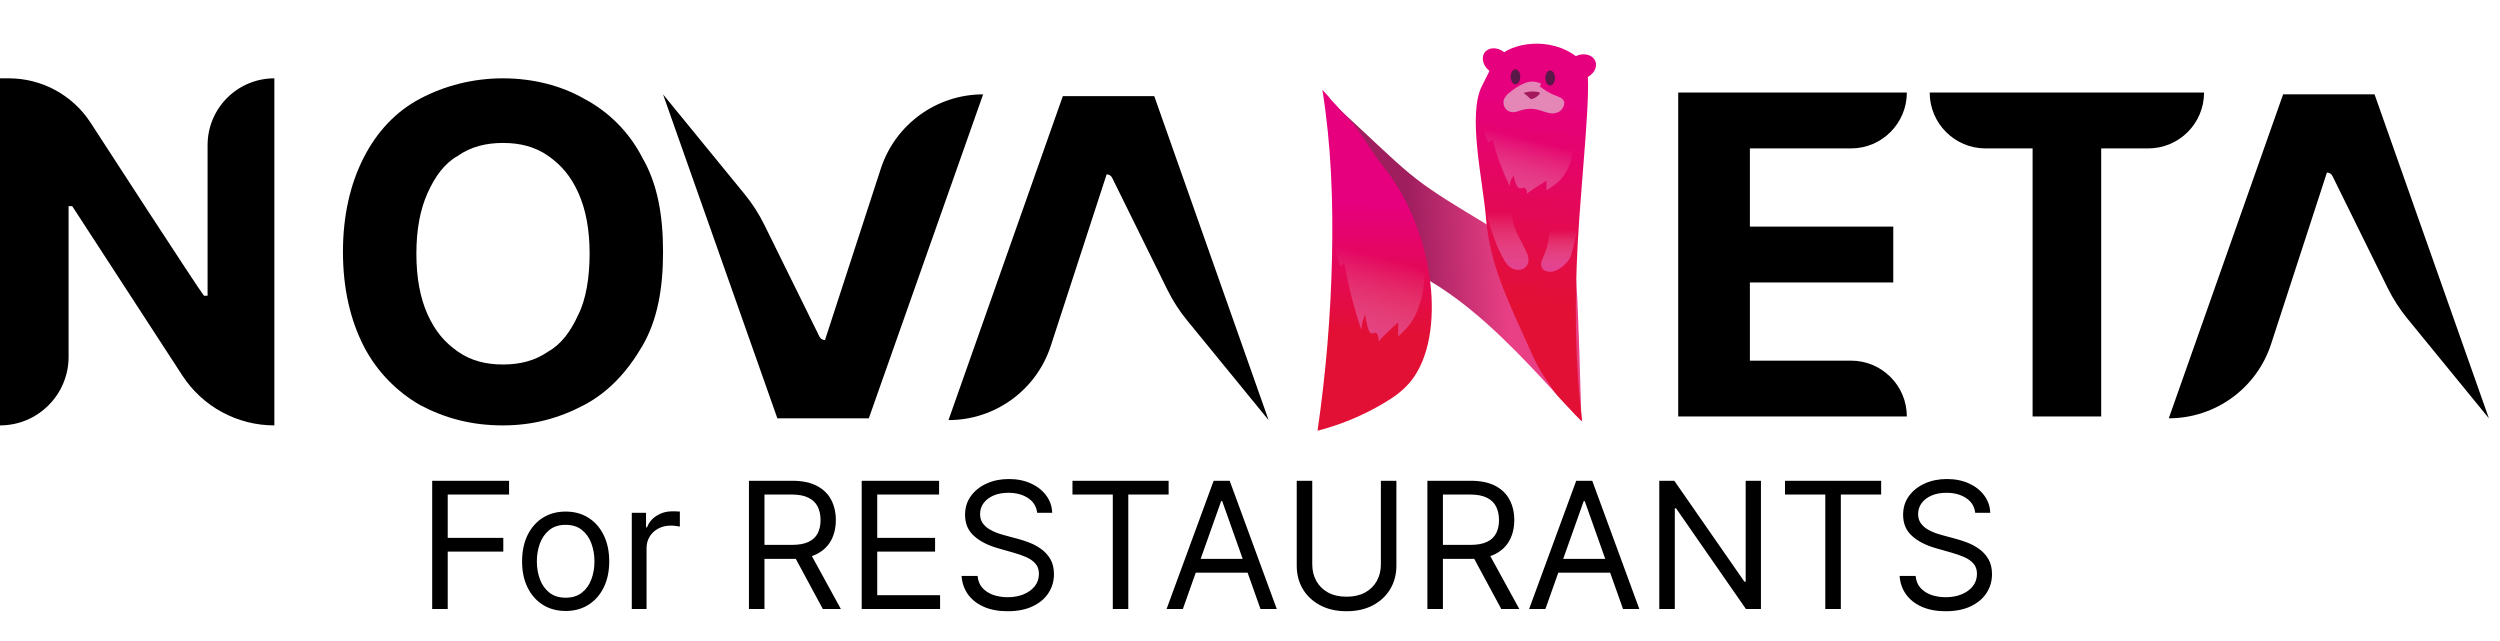 <svg width="156" height="40" viewBox="0 0 156 40" fill="none" xmlns="http://www.w3.org/2000/svg">
<path d="M26.969 38V30H31.766V30.859H27.938V33.562H31.406V34.422H27.938V38H26.969ZM35.297 38.125C34.755 38.125 34.28 37.996 33.871 37.738C33.465 37.48 33.147 37.12 32.918 36.656C32.691 36.193 32.578 35.651 32.578 35.031C32.578 34.406 32.691 33.861 32.918 33.395C33.147 32.928 33.465 32.566 33.871 32.309C34.28 32.051 34.755 31.922 35.297 31.922C35.839 31.922 36.312 32.051 36.719 32.309C37.128 32.566 37.445 32.928 37.672 33.395C37.901 33.861 38.016 34.406 38.016 35.031C38.016 35.651 37.901 36.193 37.672 36.656C37.445 37.12 37.128 37.48 36.719 37.738C36.312 37.996 35.839 38.125 35.297 38.125ZM35.297 37.297C35.708 37.297 36.047 37.191 36.312 36.98C36.578 36.77 36.775 36.492 36.902 36.148C37.03 35.805 37.094 35.432 37.094 35.031C37.094 34.63 37.03 34.257 36.902 33.91C36.775 33.564 36.578 33.284 36.312 33.07C36.047 32.857 35.708 32.75 35.297 32.75C34.885 32.75 34.547 32.857 34.281 33.07C34.016 33.284 33.819 33.564 33.691 33.91C33.564 34.257 33.5 34.63 33.5 35.031C33.5 35.432 33.564 35.805 33.691 36.148C33.819 36.492 34.016 36.77 34.281 36.98C34.547 37.191 34.885 37.297 35.297 37.297ZM39.423 38V32H40.313V32.906H40.376C40.485 32.609 40.683 32.368 40.97 32.184C41.256 31.999 41.579 31.906 41.938 31.906C42.006 31.906 42.091 31.908 42.192 31.91C42.294 31.913 42.371 31.917 42.423 31.922V32.859C42.392 32.852 42.32 32.84 42.208 32.824C42.099 32.806 41.983 32.797 41.86 32.797C41.569 32.797 41.308 32.858 41.079 32.98C40.852 33.1 40.673 33.267 40.54 33.48C40.41 33.691 40.345 33.932 40.345 34.203V38H39.423ZM46.734 38V30H49.438C50.062 30 50.575 30.107 50.977 30.32C51.378 30.531 51.675 30.822 51.867 31.191C52.06 31.561 52.156 31.982 52.156 32.453C52.156 32.925 52.06 33.342 51.867 33.707C51.675 34.072 51.379 34.358 50.98 34.566C50.582 34.772 50.073 34.875 49.453 34.875H47.266V34H49.422C49.849 34 50.193 33.938 50.453 33.812C50.716 33.688 50.906 33.51 51.023 33.281C51.143 33.05 51.203 32.773 51.203 32.453C51.203 32.133 51.143 31.853 51.023 31.613C50.904 31.374 50.712 31.189 50.449 31.059C50.186 30.926 49.839 30.859 49.406 30.859H47.703V38H46.734ZM50.5 34.406L52.469 38H51.344L49.406 34.406H50.5ZM53.77 38V30H58.599V30.859H54.739V33.562H58.349V34.422H54.739V37.141H58.661V38H53.77ZM64.72 32C64.673 31.604 64.483 31.297 64.149 31.078C63.816 30.859 63.407 30.75 62.923 30.75C62.569 30.75 62.259 30.807 61.993 30.922C61.73 31.037 61.524 31.194 61.376 31.395C61.23 31.595 61.157 31.823 61.157 32.078C61.157 32.292 61.208 32.475 61.31 32.629C61.414 32.78 61.547 32.906 61.708 33.008C61.87 33.107 62.039 33.189 62.216 33.254C62.393 33.316 62.556 33.367 62.704 33.406L63.517 33.625C63.725 33.68 63.957 33.755 64.212 33.852C64.47 33.948 64.716 34.079 64.95 34.246C65.187 34.41 65.382 34.621 65.536 34.879C65.69 35.137 65.767 35.453 65.767 35.828C65.767 36.26 65.653 36.651 65.427 37C65.203 37.349 64.875 37.626 64.442 37.832C64.013 38.038 63.491 38.141 62.876 38.141C62.303 38.141 61.807 38.048 61.388 37.863C60.971 37.678 60.643 37.421 60.403 37.09C60.166 36.759 60.032 36.375 60.001 35.938H61.001C61.027 36.24 61.129 36.49 61.306 36.688C61.485 36.883 61.712 37.029 61.985 37.125C62.261 37.219 62.558 37.266 62.876 37.266C63.246 37.266 63.578 37.206 63.872 37.086C64.166 36.964 64.399 36.794 64.571 36.578C64.743 36.359 64.829 36.104 64.829 35.812C64.829 35.547 64.755 35.331 64.606 35.164C64.458 34.997 64.263 34.862 64.02 34.758C63.778 34.654 63.517 34.562 63.235 34.484L62.251 34.203C61.626 34.023 61.131 33.767 60.767 33.434C60.402 33.1 60.22 32.664 60.22 32.125C60.22 31.677 60.341 31.287 60.583 30.953C60.828 30.617 61.156 30.357 61.567 30.172C61.981 29.984 62.444 29.891 62.954 29.891C63.47 29.891 63.928 29.983 64.329 30.168C64.73 30.35 65.048 30.6 65.282 30.918C65.519 31.236 65.644 31.596 65.657 32H64.72ZM66.922 30.859V30H72.922V30.859H70.406V38H69.438V30.859H66.922ZM73.811 38H72.795L75.732 30H76.732L79.67 38H78.654L76.264 31.266H76.201L73.811 38ZM74.186 34.875H78.279V35.734H74.186V34.875ZM86.166 30H87.135V35.297C87.135 35.844 87.006 36.332 86.748 36.762C86.493 37.189 86.132 37.526 85.666 37.773C85.2 38.018 84.653 38.141 84.025 38.141C83.398 38.141 82.851 38.018 82.385 37.773C81.919 37.526 81.557 37.189 81.299 36.762C81.044 36.332 80.916 35.844 80.916 35.297V30H81.885V35.219C81.885 35.609 81.971 35.957 82.143 36.262C82.314 36.564 82.559 36.802 82.877 36.977C83.197 37.148 83.58 37.234 84.025 37.234C84.471 37.234 84.853 37.148 85.174 36.977C85.494 36.802 85.739 36.564 85.908 36.262C86.08 35.957 86.166 35.609 86.166 35.219V30ZM89.069 38V30H91.772C92.397 30 92.91 30.107 93.311 30.32C93.713 30.531 94.009 30.822 94.202 31.191C94.395 31.561 94.491 31.982 94.491 32.453C94.491 32.925 94.395 33.342 94.202 33.707C94.009 34.072 93.714 34.358 93.315 34.566C92.917 34.772 92.408 34.875 91.788 34.875H89.601V34H91.757C92.184 34 92.528 33.938 92.788 33.812C93.051 33.688 93.241 33.51 93.358 33.281C93.478 33.05 93.538 32.773 93.538 32.453C93.538 32.133 93.478 31.853 93.358 31.613C93.239 31.374 93.047 31.189 92.784 31.059C92.521 30.926 92.174 30.859 91.741 30.859H90.038V38H89.069ZM92.835 34.406L94.804 38H93.679L91.741 34.406H92.835ZM96.434 38H95.418L98.356 30H99.356L102.293 38H101.277L98.887 31.266H98.824L96.434 38ZM96.809 34.875H100.902V35.734H96.809V34.875ZM109.883 30V38H108.945L104.586 31.719H104.508V38H103.539V30H104.477L108.852 36.297H108.93V30H109.883ZM111.384 30.859V30H117.384V30.859H114.868V38H113.899V30.859H111.384ZM123.254 32C123.207 31.604 123.017 31.297 122.684 31.078C122.35 30.859 121.941 30.75 121.457 30.75C121.103 30.75 120.793 30.807 120.527 30.922C120.264 31.037 120.059 31.194 119.91 31.395C119.764 31.595 119.691 31.823 119.691 32.078C119.691 32.292 119.742 32.475 119.844 32.629C119.948 32.78 120.081 32.906 120.242 33.008C120.404 33.107 120.573 33.189 120.75 33.254C120.927 33.316 121.09 33.367 121.238 33.406L122.051 33.625C122.259 33.68 122.491 33.755 122.746 33.852C123.004 33.948 123.25 34.079 123.484 34.246C123.721 34.41 123.917 34.621 124.07 34.879C124.224 35.137 124.301 35.453 124.301 35.828C124.301 36.26 124.188 36.651 123.961 37C123.737 37.349 123.409 37.626 122.977 37.832C122.547 38.038 122.025 38.141 121.41 38.141C120.837 38.141 120.341 38.048 119.922 37.863C119.505 37.678 119.177 37.421 118.938 37.09C118.701 36.759 118.566 36.375 118.535 35.938H119.535C119.561 36.24 119.663 36.49 119.84 36.688C120.02 36.883 120.246 37.029 120.52 37.125C120.796 37.219 121.092 37.266 121.41 37.266C121.78 37.266 122.112 37.206 122.406 37.086C122.701 36.964 122.934 36.794 123.105 36.578C123.277 36.359 123.363 36.104 123.363 35.812C123.363 35.547 123.289 35.331 123.141 35.164C122.992 34.997 122.797 34.862 122.555 34.758C122.313 34.654 122.051 34.562 121.77 34.484L120.785 34.203C120.16 34.023 119.665 33.767 119.301 33.434C118.936 33.1 118.754 32.664 118.754 32.125C118.754 31.677 118.875 31.287 119.117 30.953C119.362 30.617 119.69 30.357 120.102 30.172C120.516 29.984 120.978 29.891 121.488 29.891C122.004 29.891 122.462 29.983 122.863 30.168C123.264 30.35 123.582 30.6 123.816 30.918C124.053 31.236 124.178 31.596 124.191 32H123.254Z" fill="black"/>
<path d="M17.12 4.888V26.545V26.545C14.802 26.545 12.641 25.373 11.377 23.429L4.505 12.861H4.28V22.265C4.28 24.629 2.364 26.545 0 26.545V26.545V4.888H0.553C2.598 4.888 4.507 5.916 5.632 7.625V7.625C5.857 7.982 12.502 18.215 12.727 18.453C12.84 18.453 12.84 18.453 12.953 18.453V9.055C12.953 6.753 14.819 4.888 17.12 4.888V4.888Z" fill="black"/>
<path d="M40.081 9.841C39.259 8.229 37.967 6.961 36.439 6.155C35.029 5.348 33.267 4.888 31.387 4.888C29.507 4.888 27.745 5.348 26.217 6.155C24.69 6.961 23.515 8.229 22.693 9.841C21.87 11.454 21.4 13.413 21.4 15.717C21.4 18.021 21.87 19.979 22.693 21.592C23.515 23.205 24.808 24.472 26.217 25.278C27.745 26.085 29.39 26.545 31.387 26.545C33.267 26.545 34.912 26.085 36.439 25.278C37.967 24.472 39.141 23.205 40.081 21.592C41.021 19.979 41.374 18.021 41.374 15.717C41.374 13.413 41.021 11.454 40.081 9.841ZM36.087 19.633C35.617 20.67 35.029 21.477 34.207 21.937C33.384 22.513 32.444 22.744 31.387 22.744C30.329 22.744 29.39 22.513 28.567 21.937C27.745 21.361 27.157 20.67 26.687 19.633C26.217 18.597 25.982 17.329 25.982 15.832C25.982 14.334 26.217 13.067 26.687 12.03C27.157 10.993 27.745 10.187 28.567 9.726C29.39 9.15 30.329 8.92 31.387 8.92C32.444 8.92 33.384 9.15 34.207 9.726C35.029 10.302 35.617 10.993 36.087 12.03C36.557 13.067 36.792 14.334 36.792 15.832C36.792 17.329 36.557 18.712 36.087 19.633Z" fill="black"/>
<path d="M46.465 12.117C46.944 12.704 47.356 13.343 47.691 14.022L51.136 21.009C51.201 21.14 51.334 21.222 51.479 21.222V21.222L54.963 10.523C55.864 7.759 58.44 5.888 61.347 5.888V5.888L54.214 26.102H48.507L41.374 5.888L46.465 12.117Z" fill="black"/>
<path d="M74.069 19.984C73.589 19.398 73.178 18.759 72.843 18.079L69.397 11.092C69.333 10.962 69.2 10.879 69.054 10.879V10.879L65.57 21.579C64.67 24.343 62.093 26.214 59.186 26.214V26.214L66.32 6L72.026 6L79.16 26.214L74.069 19.984Z" fill="black"/>
<path d="M150.214 19.872C149.735 19.285 149.324 18.646 148.989 17.967L145.543 10.98C145.479 10.85 145.346 10.767 145.2 10.767V10.767L141.716 21.467C140.816 24.231 138.239 26.102 135.332 26.102V26.102L142.466 5.888L148.172 5.888L155.306 26.102L150.214 19.872Z" fill="black"/>
<path d="M104.72 25.989V5.775H118.987V5.775C118.987 7.7 117.426 9.261 115.502 9.261H109.193V14.14H118.14V17.625H109.193V22.504H115.502C117.426 22.504 118.987 24.064 118.987 25.989V25.989H104.72Z" fill="black"/>
<path d="M123.899 9.261C121.974 9.261 120.413 7.7 120.413 5.775V5.775H137.534V5.775C137.534 7.7 135.973 9.261 134.048 9.261H131.114V25.989H126.834V9.261H123.899Z" fill="black"/>
<path d="M98.315 17.236C95.707 15.894 92.826 14.038 92.691 13.957C87.56 10.87 88.411 11.246 82.847 6.144L83.561 15.773C89.722 15.942 94.479 21.77 98.68 26.29C98.68 26.293 98.442 17.297 98.315 17.236Z" fill="url(#paint0_linear_126_81)"/>
<path d="M82.516 5.605C83.07 9.055 83.196 12.578 83.117 16.069C83.037 19.688 82.735 23.298 82.214 26.879C83.662 26.505 85.05 25.927 86.339 25.161C86.932 24.811 87.519 24.411 87.993 23.84C89.231 22.351 89.512 19.915 89.261 17.713C88.949 15.009 87.919 12.418 86.38 10.468C85.281 9.069 85.529 9.177 84.462 7.742C84.374 7.625 83.655 6.891 83.476 6.675C83.373 6.558 82.852 6.019 82.979 6.112" fill="url(#paint1_linear_126_81)"/>
<path d="M98.94 4.864C99.423 4.68 99.7 4.218 99.556 3.831C99.413 3.445 98.905 3.28 98.421 3.464C97.937 3.647 97.661 4.109 97.804 4.496C97.947 4.883 98.456 5.047 98.94 4.864Z" fill="#E6007E"/>
<path d="M98.73 26.291C98.269 22.613 98.254 18.872 98.451 15.172C98.656 11.324 99.35 5.279 98.996 4.149C97.601 2.392 95.04 2.46 93.818 3.287C93.221 3.691 92.896 4.562 92.495 5.32C91.54 7.121 92.539 11.276 92.726 13.62C92.962 16.499 94.135 18.841 95.216 21.249C95.984 22.962 95.971 22.948 97.033 24.508C97.12 24.637 98.009 25.576 97.897 25.45C97.815 25.359 98.346 25.931 98.259 25.844" fill="url(#paint2_linear_126_81)"/>
<path d="M94.146 4.404C94.39 4.074 94.253 3.552 93.839 3.239C93.425 2.926 92.892 2.94 92.647 3.27C92.403 3.601 92.54 4.123 92.954 4.436C93.368 4.749 93.902 4.735 94.146 4.404Z" fill="#E6007E"/>
<path d="M92.765 13.263C92.777 13.377 92.797 13.489 92.825 13.6C92.857 13.731 92.901 13.86 92.94 13.989L93.063 14.352C93.15 14.608 93.236 14.864 93.334 15.119C93.48 15.511 93.66 15.889 93.872 16.248C93.961 16.412 94.082 16.555 94.226 16.671C94.4 16.799 94.614 16.859 94.829 16.837C94.953 16.824 95.071 16.773 95.168 16.692C95.264 16.61 95.333 16.501 95.368 16.379C95.399 16.158 95.359 15.933 95.253 15.738C94.899 14.921 94.278 14.117 94.384 13.257" fill="url(#paint3_linear_126_81)"/>
<path d="M96.415 13.141C96.323 13.34 96.438 13.555 96.518 13.758C96.812 14.501 96.625 15.303 96.301 16.04C96.228 16.178 96.181 16.33 96.163 16.486C96.16 16.57 96.182 16.653 96.225 16.725C96.267 16.797 96.329 16.855 96.404 16.892C96.592 16.973 96.803 16.982 96.997 16.917C97.175 16.857 97.34 16.762 97.482 16.639C97.678 16.495 97.841 16.312 97.963 16.1C98.024 15.969 98.07 15.83 98.099 15.688L98.444 14.273" fill="url(#paint4_linear_126_81)"/>
<path d="M96.173 5.225C96.017 5.145 95.846 5.1 95.672 5.092C95.497 5.084 95.323 5.114 95.16 5.179C94.836 5.311 94.535 5.494 94.266 5.721C94.096 5.83 93.957 5.982 93.862 6.162C93.824 6.25 93.808 6.346 93.815 6.442C93.822 6.538 93.851 6.631 93.9 6.714C93.95 6.796 94.018 6.865 94.099 6.915C94.18 6.966 94.272 6.995 94.367 7.002C94.574 7.018 94.772 6.924 94.972 6.865C95.278 6.774 95.603 6.763 95.915 6.835C96.157 6.891 96.386 6.994 96.629 7.044C96.749 7.078 96.875 7.085 96.998 7.067C97.121 7.048 97.238 7.003 97.343 6.935C97.447 6.852 97.526 6.742 97.573 6.616C97.606 6.543 97.619 6.463 97.612 6.383C97.579 6.161 97.327 6.059 97.117 5.983C96.741 5.842 96.391 5.639 96.08 5.383" fill="#E486B6"/>
<path d="M95.185 5.889C95.198 5.916 95.293 5.97 95.307 5.988C95.371 6.064 95.37 6.025 95.433 6.105C95.454 6.134 95.482 6.158 95.514 6.175C95.564 6.188 95.616 6.183 95.662 6.159C95.815 6.098 95.951 6.001 96.059 5.875C96.075 5.86 96.085 5.841 96.088 5.82C96.088 5.776 96.036 5.752 95.993 5.743C95.71 5.684 95.416 5.696 95.139 5.78C95.125 5.78 95.1 5.78 95.1 5.801C95.1 5.863 95.148 5.861 95.148 5.861" fill="#A3195B"/>
<path d="M92.5 7.072C92.455 7.744 92.609 8.452 92.893 8.869L93.141 8.719C93.393 9.714 93.75 10.679 94.207 11.597C94.213 11.362 94.3 11.137 94.453 10.96C94.524 11.297 94.626 11.684 94.816 11.742C94.913 11.77 95.012 11.701 95.111 11.718C95.21 11.736 95.312 11.923 95.266 12.088C95.674 11.793 96.087 11.521 96.504 11.272V11.873C96.868 11.64 97.237 11.407 97.551 10.994C97.921 10.479 98.131 9.865 98.156 9.23C98.184 9.309 98.248 9.33 98.289 9.273" fill="url(#paint5_linear_126_81)"/>
<path d="M94.566 5.259C94.732 5.259 94.867 5.05 94.867 4.792C94.867 4.533 94.732 4.324 94.566 4.324C94.4 4.324 94.265 4.533 94.265 4.792C94.265 5.05 94.4 5.259 94.566 5.259Z" fill="#5A1848"/>
<path d="M96.729 5.336C96.895 5.336 97.029 5.127 97.029 4.868C97.029 4.61 96.895 4.401 96.729 4.401C96.562 4.401 96.428 4.61 96.428 4.868C96.428 5.127 96.562 5.336 96.729 5.336Z" fill="#5A1848"/>
<path d="M83.244 13.979C83.199 14.961 83.353 15.994 83.636 16.604L83.883 16.385C84.129 17.813 84.486 19.219 84.951 20.59C84.971 20.195 85.066 19.834 85.197 19.657C85.267 20.15 85.369 20.716 85.559 20.799C85.657 20.841 85.756 20.739 85.854 20.766C85.952 20.793 86.057 21.066 86.01 21.306C86.403 20.889 86.815 20.492 87.247 20.118V20.998C87.61 20.662 87.98 20.319 88.293 19.715C88.606 19.111 88.864 18.19 88.899 17.137C88.927 17.254 88.991 17.284 89.031 17.2" fill="url(#paint6_linear_126_81)"/>
<defs>
<linearGradient id="paint0_linear_126_81" x1="83.339" y1="16.581" x2="98.291" y2="15.874" gradientUnits="userSpaceOnUse">
<stop offset="0.31" stop-color="#9E1E5E"/>
<stop offset="0.71" stop-color="#E93F84"/>
</linearGradient>
<linearGradient id="paint1_linear_126_81" x1="85.873" y1="20.777" x2="85.903" y2="12.658" gradientUnits="userSpaceOnUse">
<stop stop-color="#E21035"/>
<stop offset="1" stop-color="#E6007E"/>
</linearGradient>
<linearGradient id="paint2_linear_126_81" x1="95.328" y1="18.984" x2="96.781" y2="6.323" gradientUnits="userSpaceOnUse">
<stop stop-color="#E21035"/>
<stop offset="1" stop-color="#E6007E"/>
</linearGradient>
<linearGradient id="paint3_linear_126_81" x1="94.077" y1="13.257" x2="94.077" y2="16.843" gradientUnits="userSpaceOnUse">
<stop stop-color="#E788B7" stop-opacity="0"/>
<stop offset="0.15" stop-color="#E77DB1" stop-opacity="0.16"/>
<stop offset="0.57" stop-color="#E55D9F" stop-opacity="0.61"/>
<stop offset="0.86" stop-color="#E44A94" stop-opacity="0.89"/>
<stop offset="1" stop-color="#E44290"/>
</linearGradient>
<linearGradient id="paint4_linear_126_81" x1="97.301" y1="14.358" x2="97.301" y2="16.664" gradientUnits="userSpaceOnUse">
<stop stop-color="#E788B7" stop-opacity="0"/>
<stop offset="0.15" stop-color="#E77DB1" stop-opacity="0.16"/>
<stop offset="0.57" stop-color="#E55D9F" stop-opacity="0.61"/>
<stop offset="0.86" stop-color="#E44A94" stop-opacity="0.89"/>
<stop offset="1" stop-color="#E44290"/>
</linearGradient>
<linearGradient id="paint5_linear_126_81" x1="95.272" y1="8.655" x2="94.255" y2="12.609" gradientUnits="userSpaceOnUse">
<stop stop-color="#E788B7" stop-opacity="0"/>
<stop offset="0.15" stop-color="#E77DB1" stop-opacity="0.16"/>
<stop offset="0.57" stop-color="#E55D9F" stop-opacity="0.61"/>
<stop offset="0.86" stop-color="#E44A94" stop-opacity="0.89"/>
<stop offset="1" stop-color="#E44290"/>
</linearGradient>
<linearGradient id="paint6_linear_126_81" x1="86.035" y1="16.033" x2="84.471" y2="22.111" gradientUnits="userSpaceOnUse">
<stop stop-color="#E788B7" stop-opacity="0"/>
<stop offset="0.15" stop-color="#E77DB1" stop-opacity="0.16"/>
<stop offset="0.57" stop-color="#E55D9F" stop-opacity="0.61"/>
<stop offset="0.86" stop-color="#E44A94" stop-opacity="0.89"/>
<stop offset="1" stop-color="#E44290"/>
</linearGradient>
</defs>
</svg>
